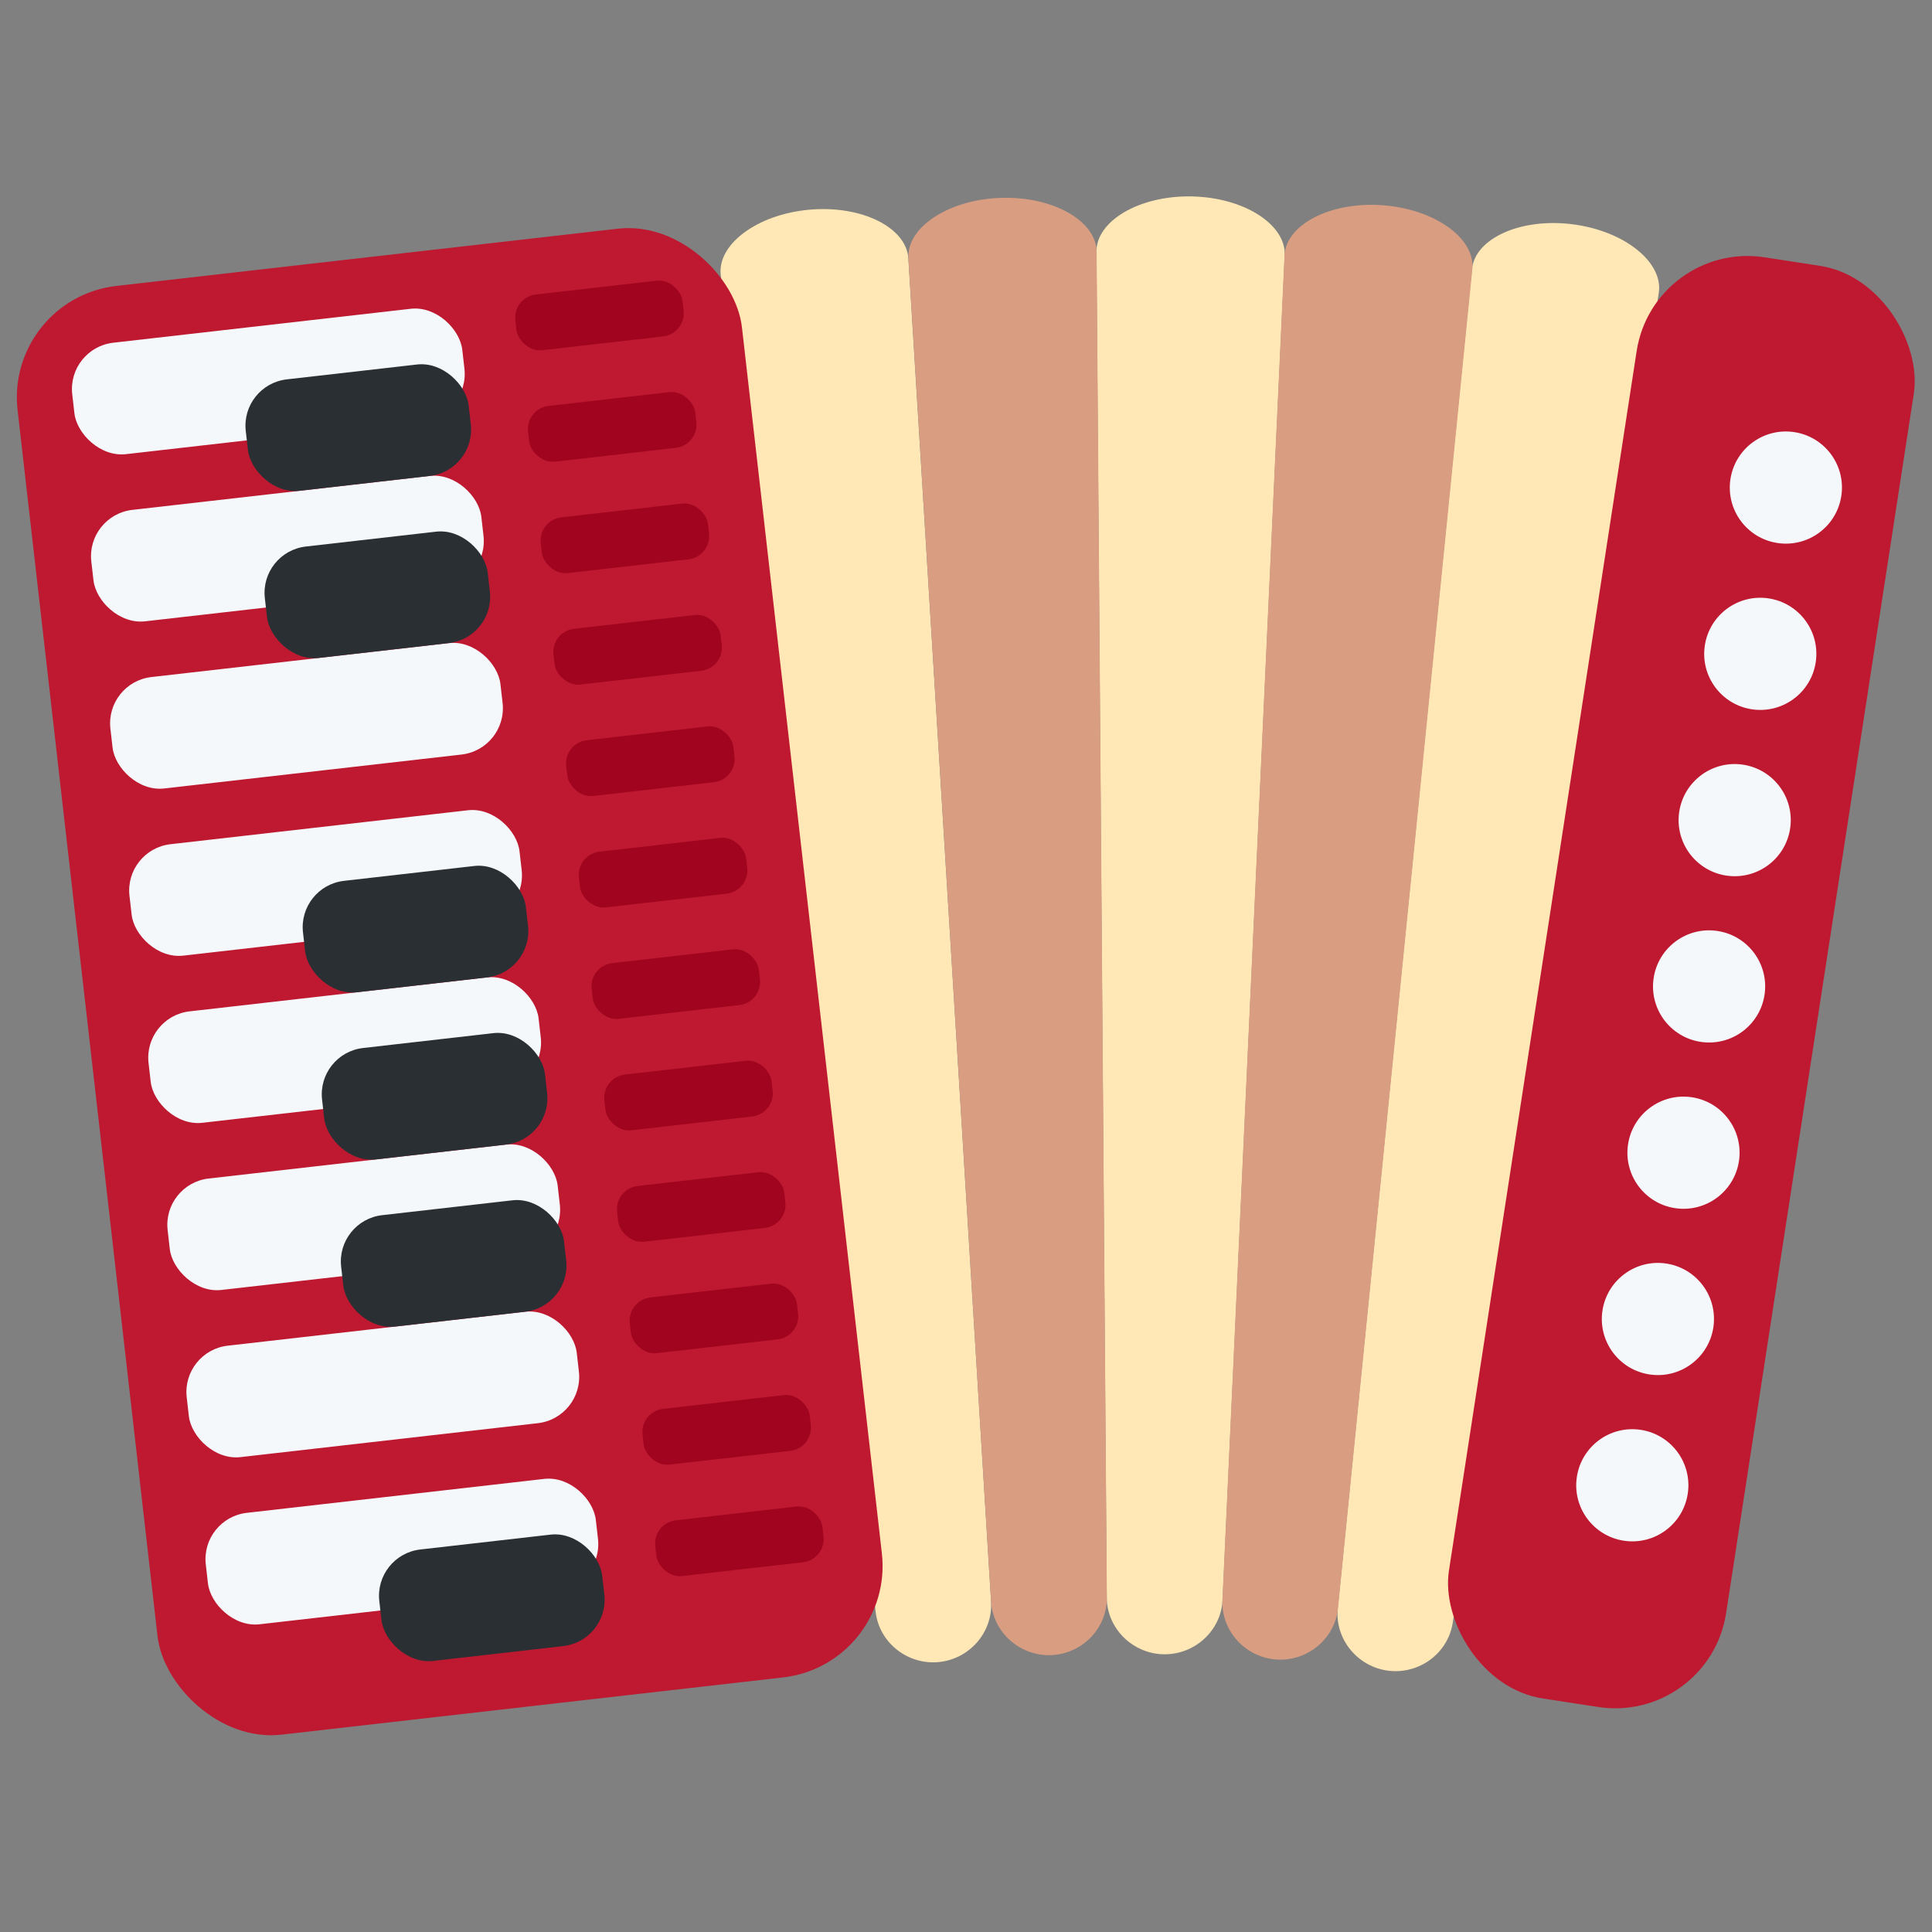 <svg xmlns="http://www.w3.org/2000/svg" viewBox="0 0 36 36">
	<rect x="0" y="0" width="36" height="36" fill="#808080" stroke="none"/>
	<defs>
		<path id="fold1" d="M 0,0 c 0,-0.55 0.436,-1.015 0.986,-1.033 l 23.991,-0.646 c 0.549,-0.017 1.023,0.738 1.023,1.679 s -0.473,1.696 -1.023,1.679 l -23.991,-0.646 c -0.55,-0.018 -0.986,-0.482 -0.986,-1.033 Z"/>
	</defs>
	<g>
		<use href="#fold1" transform="translate(17.483,30.971) rotate(-95.067) scale(1.045)" fill="#FFE8B6"/>
		<use href="#fold1" transform="translate(21.682,30.825) rotate(-88.897) scale(1.045)" fill="#FFE8B6"/>
		<use href="#fold1" transform="translate(25.867,31.131) rotate(-82.734) scale(1.045)" fill="#FFE8B6"/>
		<use href="#fold1" transform="translate(19.582,30.841) rotate(-91.979) scale(1.045)" fill="#D99E82"/>
		<use href="#fold1" transform="translate(23.779,30.922) rotate(-85.813) scale(1.045)" fill="#D99E82"/>
	</g>
	<g transform="translate(31.33,18.301) rotate(8.75) scale(1.045) translate(-2.5 -13)">
		<rect width="5" height="26" rx="2" fill="#BE1931"/>
		<g fill="#F5F8FA">
			<circle cx="3" cy="4" r="1"/>
			<!--<circle cx="3" cy="4" r="1"/>-->
			<circle cx="3" cy="7" r="1"/>
			<circle cx="3" cy="10" r="1"/>
			<circle cx="3" cy="13" r="1"/>
			<circle cx="3" cy="16" r="1"/>
			<circle cx="3" cy="19" r="1"/>
			<circle cx="3" cy="22" r="1"/>
		</g>
	</g>
	<g transform="translate(8.38 18.292) rotate(-6.511) scale(1.045)">
		<rect width="13" height="26" rx="2" x="-6.5" y="-13" fill="#BE1931"/>
		<g fill="#A0041E">
			<rect width="3" height="1" rx="0.415" x="2.5" y="-12"/>
			<rect width="3" height="1" rx="0.415" x="2.5" y="-10"/>
			<rect width="3" height="1" rx="0.415" x="2.5" y="-8"/>
			<rect width="3" height="1" rx="0.415" x="2.5" y="-6"/>
			<rect width="3" height="1" rx="0.415" x="2.5" y="-4"/>
			<rect width="3" height="1" rx="0.415" x="2.5" y="-2"/>
			<rect width="3" height="1" rx="0.415" x="2.5" y="0"/>
			<rect width="3" height="1" rx="0.415" x="2.5" y="2"/>
			<rect width="3" height="1" rx="0.415" x="2.5" y="4"/>
			<rect width="3" height="1" rx="0.415" x="2.5" y="6"/>
			<rect width="3" height="1" rx="0.415" x="2.5" y="8"/>
			<rect width="3" height="1" rx="0.415" x="2.5" y="10"/>
		</g>
		<g fill="#F5F8FA">
			<rect width="7" height="2" rx="0.831" x="-5.5" y="-12"/>
			<rect width="7" height="2" rx="0.831" x="-5.5" y="-9"/>
			<rect width="7" height="2" rx="0.831" x="-5.5" y="-6"/>
			<rect width="7" height="2" rx="0.831" x="-5.5" y="-3"/>
			<rect width="7" height="2" rx="0.831" x="-5.5" y="0"/>
			<rect width="7" height="2" rx="0.831" x="-5.5" y="3"/>
			<rect width="7" height="2" rx="0.831" x="-5.5" y="6"/>
			<rect width="7" height="2" rx="0.831" x="-5.5" y="9"/>
		</g>
		<g fill="#292F33">
			<rect width="4" height="2" rx="0.831" x="-2.5" y="-11"/>
			<rect width="4" height="2" rx="0.831" x="-2.5" y="-8"/>
			<rect width="4" height="2" rx="0.831" x="-2.5" y="-2"/>
			<rect width="4" height="2" rx="0.831" x="-2.5" y="1"/>
			<rect width="4" height="2" rx="0.831" x="-2.5" y="4"/>
			<rect width="4" height="2" rx="0.831" x="-2.5" y="10"/>
		</g>
	</g>
</svg>
